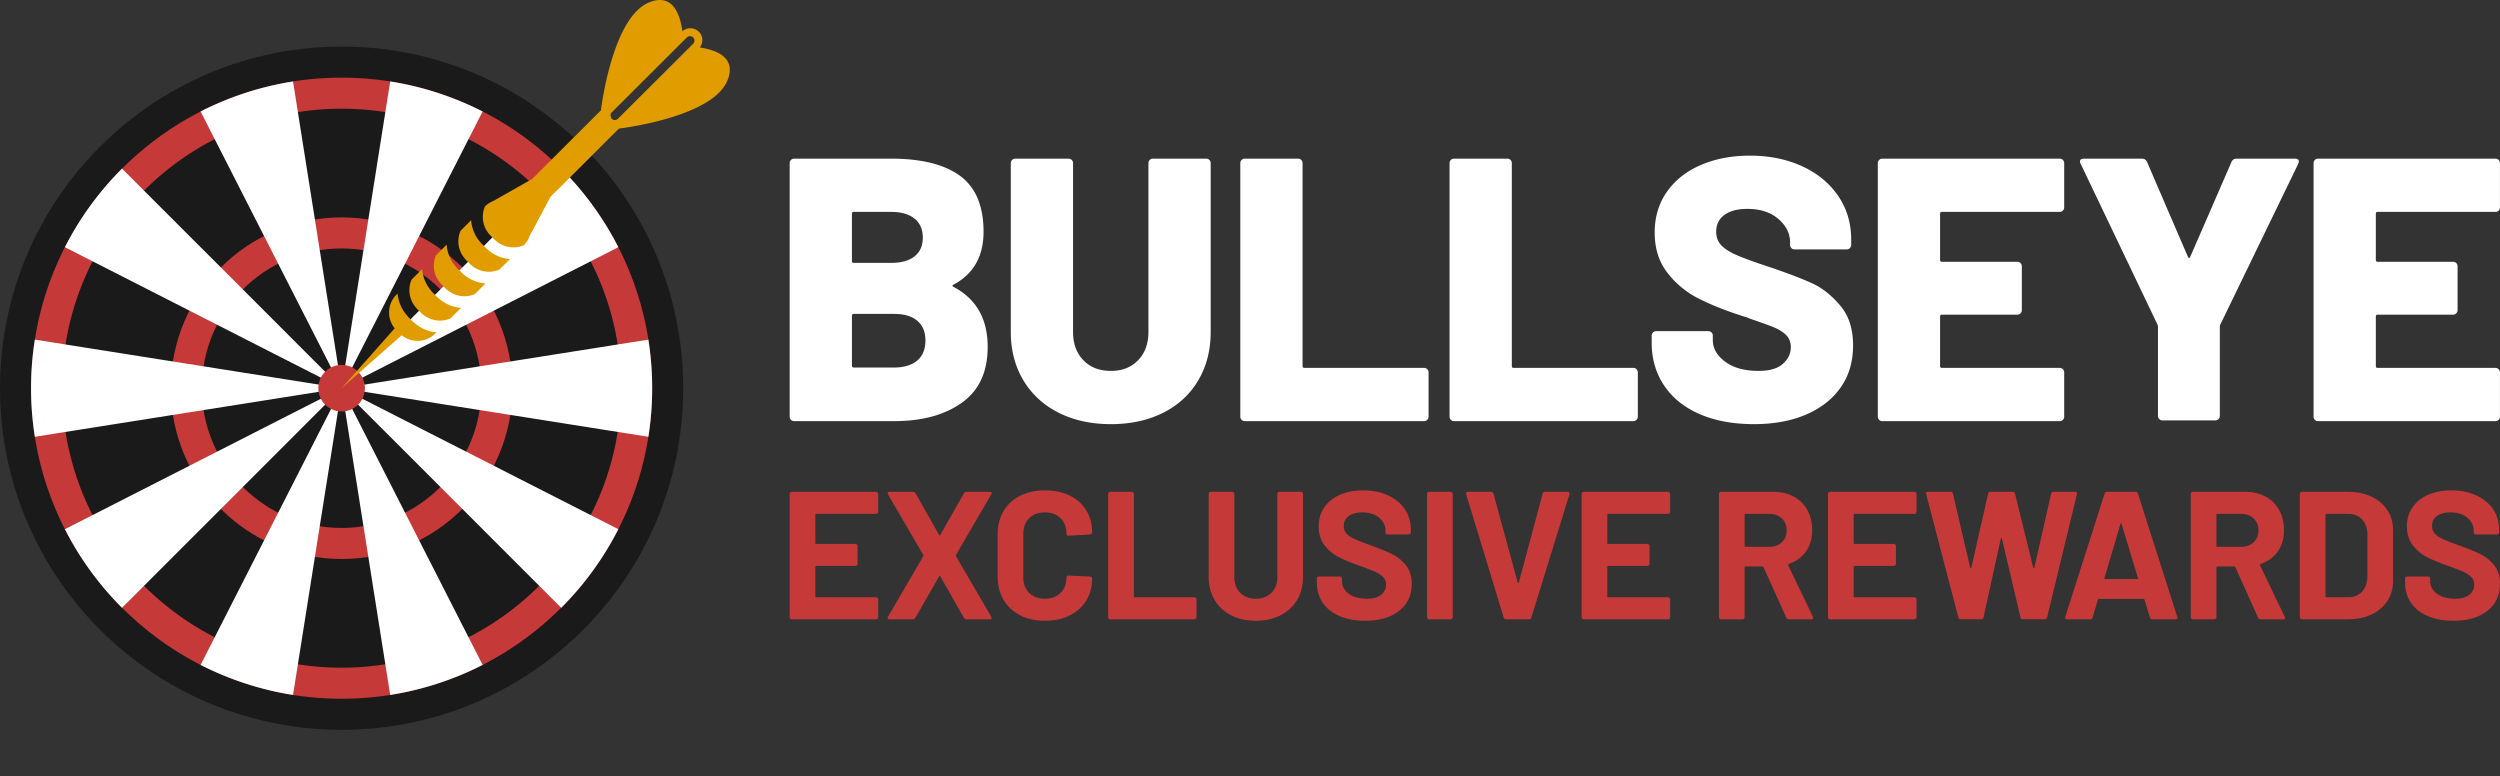 <svg xmlns="http://www.w3.org/2000/svg" fill-rule="evenodd" width="322" height="100" viewBox="0 0 322 100">
  <rect x="0" y="0" width="322" height="100" fill="#333333" stroke="none"/>
  <circle id="Mask" cx="44" cy="50" r="44" fill="#1a1a1a"/>
  <clipPath id="board">
    <circle cx="44" cy="50" r="44"/>
  </clipPath>
  <g clip-path="url(#board)">
    <path fill="#c63939" d="M44 10c22.077 0 40 17.923 40 40S66.077 90 44 90 4 72.077 4 50s17.923-40 40-40zm0 4c19.869 0 36 16.131 36 36S63.869 86 44 86 8 69.869 8 50s16.131-36 36-36z"/>
    <path fill="#c63939" d="M44 28c-12.142 0-22 9.858-22 22s9.858 22 22 22 22-9.858 22-22-9.858-22-22-22zm0 4c9.934 0 18 8.066 18 18s-8.066 18-18 18-18-8.066-18-18 8.066-18 18-18z"/>
    <path fill="#fff" d="M44 50L25.84 85.64a39.973 39.973 0 0011.903 3.868L44 50l6.257 39.508A39.973 39.973 0 0062.16 85.64L44 50l28.284 28.284A39.896 39.896 0 0079.64 68.16L44 50l39.508 6.257a40.09 40.09 0 000-12.514L44 50zm0 0L8.36 68.16a40.013 40.013 0 007.356 10.124L44 50 4.492 43.743a40.09 40.09 0 000 12.514L44 50zM15.716 21.716A39.896 39.896 0 008.36 31.84L44 50 15.716 21.716zM44 50l35.64-18.16a40.013 40.013 0 00-7.356-10.124L44 50l18.16-35.64a39.973 39.973 0 00-11.903-3.868L44 50l-6.257-39.508A39.973 39.973 0 0025.84 14.36L44 50z"/>
    <circle cx="44" cy="50" r="3" fill="#c63939"/>
  </g>
  <path fill="#e19c00" fill-rule="nonzero" d="M53.143 41.4l-.518-.523c-.102-.098-.172-.212-.263-.315a4.92 4.92 0 01-1.151-2.756l-.154.155a3.236 3.236 0 00-.223 4.326L44 50l7.734-6.816c1.278 1.023 3.145.962 4.335-.222l.151-.154a4.942 4.942 0 01-2.757-1.145c-.104-.093-.221-.165-.32-.263zm3.155-3.15l-.521-.516c-.164-.165-.302-.353-.437-.536a4.855 4.855 0 01-.971-2.534l-1.359 1.351a3.393 3.393 0 00.388 3.377c.101.134.2.271.323.397l.52.518c.12.124.258.219.393.32a3.425 3.425 0 003.379.394l1.362-1.361a4.905 4.905 0 01-2.541-.969c-.185-.14-.37-.276-.536-.441zm3.155-3.145l-.518-.516a4.92 4.92 0 01-.617-.753 4.926 4.926 0 01-.797-2.322l-1.361 1.358a3.4 3.4 0 00.229 3.14c.138.222.291.433.484.627l.521.518c.192.188.406.345.63.484.536.33 1.145.516 1.788.516h.003a3.41 3.41 0 001.346-.278l1.371-1.367a4.958 4.958 0 01-2.324-.794 5.116 5.116 0 01-.755-.613zm2.634-3.666a4.919 4.919 0 01-1.411-3.07l-1.359 1.353a3.404 3.404 0 00.331 3.302c.109.163.237.325.383.47l.518.513c.14.144.297.26.455.373a3.432 3.432 0 003.32.343l1.358-1.356a4.922 4.922 0 01-3.074-1.41l-.521-.518zM90.14 6.119c.458-.614.432-1.472-.125-2.029a1.56 1.56 0 00-2.124-.067c-.289-2.145-1.237-5.006-4.345-3.689-4.754 2.011-6.144 13.874-6.144 13.874l-8.809 8.791.01.013-5.05 2.866a3.296 3.296 0 00-1.088.709 3.404 3.404 0 00.718 3.756l.521.521a3.44 3.44 0 003.764.722c.336-.34.578-.74.734-1.163l2.715-5.101.008.007 8.614-8.592c.019-.018.047-.023.063-.041l.143-.142h.008s11.897-1.384 13.914-6.125c1.281-3.016-1.4-3.996-3.527-4.31zm-10.549 9.175a.57.57 0 01-.804.005c-.003-.003-.005-.003-.005-.005-.05-.047-.042-.111-.073-.165-.102-.212-.107-.467.073-.645l9.221-9.198.458-.459a.584.584 0 01.815 0 .578.578 0 010 .81l-.357.358-9.328 9.299z"/>
  <path fill="#fff" d="M143.087 54.63c-2.543 0-4.789-.491-6.738-1.473-1.948-.982-3.461-2.375-4.54-4.178-1.079-1.803-1.618-3.88-1.618-6.231V21.013a.56.56 0 01.169-.411.56.56 0 01.411-.169h6.858a.56.56 0 01.411.169.56.56 0 01.169.411v21.735c0 1.514.443 2.729 1.328 3.647.886.918 2.069 1.377 3.55 1.377 1.45 0 2.617-.459 3.502-1.377.886-.918 1.329-2.133 1.329-3.647V21.013a.56.56 0 01.169-.411.555.555 0 01.41-.169h6.859a.56.56 0 01.411.169c.112.113.169.25.169.411v21.735c0 2.351-.532 4.428-1.594 6.231-1.063 1.803-2.568 3.196-4.516 4.178-1.949.982-4.195 1.473-6.739 1.473zm82.837 0c-2.673 0-4.999-.426-6.979-1.28-1.981-.853-3.51-2.077-4.589-3.671-1.079-1.593-1.618-3.437-1.618-5.53v-.918c0-.161.056-.298.169-.41a.557.557 0 01.41-.169h6.714a.56.56 0 01.411.169.555.555 0 01.169.41v.58c0 1.063.531 1.988 1.594 2.777 1.063.789 2.495 1.184 4.299 1.184 1.417 0 2.463-.306 3.139-.918.677-.612 1.015-1.32 1.015-2.125 0-.644-.202-1.168-.604-1.57-.403-.403-.942-.741-1.618-1.015-.676-.273-1.723-.652-3.14-1.135a2.843 2.843 0 00-.579-.217 4.114 4.114 0 01-.532-.169c-2.093-.676-3.912-1.409-5.458-2.198a11.765 11.765 0 01-3.96-3.284c-1.095-1.401-1.643-3.132-1.643-5.193 0-1.996.524-3.743 1.57-5.24 1.047-1.498 2.504-2.649 4.371-3.454 1.868-.805 3.977-1.207 6.328-1.207 2.479 0 4.709.45 6.69 1.352 1.98.902 3.534 2.174 4.661 3.816 1.127 1.642 1.69 3.526 1.69 5.651v.676a.56.56 0 01-.169.411.558.558 0 01-.411.169h-6.713a.56.56 0 01-.411-.169.56.56 0 01-.169-.411v-.338c0-1.127-.499-2.125-1.497-2.994-.999-.87-2.335-1.305-4.009-1.305-1.256 0-2.238.258-2.947.773-.708.515-1.062 1.24-1.062 2.174 0 .708.225 1.296.676 1.763.451.467 1.151.901 2.101 1.304.95.402 2.407.926 4.371 1.57 2.254.773 4.009 1.449 5.265 2.028 1.256.58 2.439 1.522 3.55 2.826 1.111 1.304 1.667 3.019 1.667 5.144 0 2.093-.532 3.896-1.594 5.41-1.063 1.513-2.552 2.681-4.468 3.502-1.916.821-4.146 1.231-6.69 1.231zM122.818 36.662c-.194.097-.194.193 0 .29 2.93 1.546 4.395 4.122 4.395 7.728 0 3.22-1.111 5.619-3.333 7.197-2.222 1.578-5.136 2.367-8.742 2.367H102.29a.56.56 0 01-.411-.169.56.56 0 01-.169-.411V21.013a.56.56 0 01.169-.411.56.56 0 01.411-.169h12.461c3.929 0 6.899.741 8.912 2.222 2.012 1.481 3.019 3.88 3.019 7.197 0 3.156-1.288 5.426-3.864 6.81zm143.051-9.95a.56.56 0 01-.169.411.557.557 0 01-.41.169h-15.167c-.161 0-.241.08-.241.241v5.941c0 .161.08.242.241.242h9.709c.161 0 .297.056.41.169a.56.56 0 01.169.411v5.651a.555.555 0 01-.169.41.557.557 0 01-.41.169h-9.709c-.161 0-.241.081-.241.242v6.376c0 .161.08.241.241.241h15.167a.56.56 0 01.41.169.56.56 0 01.169.411v5.699a.56.56 0 01-.169.411.557.557 0 01-.41.169h-22.847a.555.555 0 01-.41-.169.56.56 0 01-.169-.411V21.013a.56.56 0 01.169-.411.555.555 0 01.41-.169h22.847c.161 0 .297.056.41.169a.56.56 0 01.169.411v5.699zm56.126 0a.56.56 0 01-.169.411.56.56 0 01-.411.169h-15.166c-.161 0-.242.08-.242.241v5.941c0 .161.081.242.242.242h9.708a.56.56 0 01.411.169.56.56 0 01.169.411v5.651a.555.555 0 01-.169.41.56.56 0 01-.411.169h-9.708c-.161 0-.242.081-.242.242v6.376c0 .161.081.241.242.241h15.166c.161 0 .298.057.411.169a.56.56 0 01.169.411v5.699a.56.56 0 01-.169.411.56.56 0 01-.411.169h-22.846a.56.56 0 01-.411-.169.563.563 0 01-.169-.411V21.013c0-.161.057-.298.169-.411a.56.56 0 01.411-.169h22.846a.56.56 0 01.411.169.56.56 0 01.169.411v5.699zM160.331 54.244a.56.56 0 01-.411-.169.563.563 0 01-.169-.411V21.013c0-.161.057-.298.169-.411a.56.56 0 01.411-.169h6.859c.161 0 .298.056.41.169a.56.56 0 01.169.411v26.131c0 .161.081.241.242.241h15.408c.161 0 .298.057.411.169.112.113.169.25.169.411v5.699a.563.563 0 01-.169.411.56.56 0 01-.411.169h-23.088zm26.952 0a.555.555 0 01-.41-.169.56.56 0 01-.17-.411V21.013a.56.56 0 01.17-.411.555.555 0 01.41-.169h6.859c.161 0 .298.056.41.169a.56.56 0 01.17.411v26.131c0 .161.08.241.241.241h15.408c.161 0 .298.057.411.169.112.113.169.25.169.411v5.699a.563.563 0 01-.169.411.56.56 0 01-.411.169h-23.088zm91.241-.097a.555.555 0 01-.41-.169.555.555 0 01-.169-.41V42.12a.671.671 0 00-.049-.289l-9.902-20.722c-.064-.129-.096-.225-.096-.29 0-.257.177-.386.531-.386h7.439c.322 0 .547.145.676.435l5.265 12.22c.096.193.193.193.289 0l5.314-12.22c.128-.29.354-.435.676-.435h7.486c.226 0 .379.056.459.169.081.113.073.282-.024.507l-10.046 20.722a.657.657 0 00-.049.289v11.448a.555.555 0 01-.169.41.557.557 0 01-.41.169h-6.811zm-163.386-6.81c1.288 0 2.286-.298 2.994-.894.709-.595 1.063-1.457 1.063-2.584 0-1.095-.346-1.94-1.038-2.536-.693-.595-1.699-.893-3.019-.893h-5.168c-.161 0-.242.08-.242.241v6.424c0 .161.081.242.242.242h5.168zm-5.168-20.045c-.161 0-.242.08-.242.241v6.086c0 .161.081.242.242.242h4.781c1.321 0 2.335-.282 3.043-.845.709-.564 1.063-1.361 1.063-2.391 0-1.063-.354-1.884-1.063-2.464-.708-.579-1.722-.869-3.043-.869h-4.781z"/>
  <path fill="#c63939" fill-rule="nonzero" d="M315.991 79.953c-1.251 0-2.346-.199-3.284-.598-.938-.398-1.661-.969-2.17-1.712-.508-.743-.762-1.607-.762-2.592v-.516c0-.078.028-.144.082-.199a.27.27 0 01.2-.082h2.673a.27.27 0 01.2.082.27.27 0 01.082.199v.352c0 .626.289 1.153.868 1.583.578.43 1.36.645 2.345.645.829 0 1.447-.176 1.853-.527.407-.352.61-.786.61-1.302 0-.375-.125-.692-.375-.95-.251-.258-.591-.485-1.021-.68-.43-.196-1.114-.465-2.052-.809-1.048-.36-1.935-.727-2.662-1.103a5.336 5.336 0 01-1.829-1.536c-.493-.649-.739-1.45-.739-2.404 0-.938.242-1.759.727-2.463.485-.703 1.157-1.243 2.017-1.618.86-.375 1.853-.563 2.979-.563 1.188 0 2.247.211 3.178.633.93.422 1.657 1.013 2.181 1.771s.786 1.638.786 2.639v.351a.275.275 0 01-.082.2.272.272 0 01-.2.082h-2.697a.269.269 0 01-.199-.082.27.27 0 01-.082-.2v-.187c0-.657-.27-1.216-.81-1.677-.539-.461-1.278-.692-2.216-.692-.735 0-1.31.156-1.724.469-.414.313-.622.743-.622 1.29 0 .391.122.719.364.985s.602.504 1.079.715c.477.212 1.216.497 2.216.857 1.111.406 1.982.766 2.616 1.078.633.313 1.204.778 1.712 1.396.508.618.762 1.419.762 2.404 0 1.47-.539 2.631-1.618 3.483-1.079.852-2.541 1.278-4.386 1.278zm-154.237 0c-1.204 0-2.264-.234-3.178-.703a5.177 5.177 0 01-2.135-1.982c-.508-.852-.762-1.834-.762-2.944V63.629c0-.078.027-.145.082-.199a.27.27 0 01.199-.082h2.745a.27.27 0 01.199.082.269.269 0 01.082.199v10.719c0 .828.254 1.497.762 2.005.508.508 1.177.762 2.006.762.828 0 1.497-.254 2.005-.762.508-.508.762-1.177.762-2.005V63.629c0-.078.028-.145.082-.199a.272.272 0 01.2-.082h2.744c.078 0 .145.027.199.082a.269.269 0 01.082.199v10.695c0 1.11-.254 2.092-.762 2.944a5.18 5.18 0 01-2.134 1.982c-.915.469-1.974.703-3.178.703zm14.072 0c-1.251 0-2.345-.199-3.283-.598-.938-.398-1.662-.969-2.17-1.712s-.762-1.607-.762-2.592v-.516a.27.27 0 01.082-.199.27.27 0 01.199-.082h2.674c.078 0 .145.027.2.082a.274.274 0 01.082.199v.352c0 .626.289 1.153.867 1.583.579.43 1.361.645 2.346.645.829 0 1.446-.176 1.853-.527.406-.352.61-.786.61-1.302a1.31 1.31 0 00-.376-.95c-.25-.258-.59-.485-1.02-.68-.43-.196-1.114-.465-2.052-.809-1.048-.36-1.935-.727-2.662-1.103a5.348 5.348 0 01-1.83-1.536c-.492-.649-.739-1.45-.739-2.404 0-.938.243-1.759.728-2.463.484-.703 1.157-1.243 2.017-1.618.86-.375 1.853-.563 2.978-.563 1.189 0 2.248.211 3.178.633.931.422 1.658 1.013 2.182 1.771s.785 1.638.785 2.639v.351a.27.27 0 01-.082.2.269.269 0 01-.199.082h-2.697a.272.272 0 01-.2-.082.275.275 0 01-.082-.2v-.187c0-.657-.269-1.216-.809-1.677-.539-.461-1.278-.692-2.216-.692-.735 0-1.31.156-1.724.469-.415.313-.622.743-.622 1.29 0 .391.121.719.364.985.242.266.602.504 1.079.715.477.212 1.215.497 2.216.857 1.11.406 1.982.766 2.615 1.078.634.313 1.204.778 1.712 1.396.509.618.763 1.419.763 2.404 0 1.47-.54 2.631-1.619 3.483-1.079.852-2.541 1.278-4.386 1.278zm-41.233 0c-1.219 0-2.29-.238-3.213-.715s-1.634-1.145-2.134-2.005c-.501-.86-.751-1.853-.751-2.979v-5.418c0-1.126.25-2.119.751-2.979.5-.86 1.211-1.524 2.134-1.993.923-.47 1.994-.704 3.213-.704 1.204 0 2.264.223 3.178.668.915.446 1.627 1.079 2.135 1.9.508.821.762 1.771.762 2.85 0 .141-.094.227-.281.258l-2.745.164h-.047c-.156 0-.234-.086-.234-.258 0-.829-.254-1.493-.762-1.994-.509-.5-1.177-.75-2.006-.75-.844 0-1.52.25-2.029.75-.508.501-.762 1.165-.762 1.994v5.653c0 .813.254 1.469.762 1.97.509.5 1.185.75 2.029.75.829 0 1.497-.25 2.006-.75.508-.501.762-1.157.762-1.97 0-.172.094-.258.281-.258l2.745.117c.078 0 .144.023.199.07a.21.21 0 01.082.164c0 1.079-.254 2.033-.762 2.862-.508.829-1.22 1.47-2.135 1.923-.914.454-1.974.68-3.178.68zm117.977-.187c-.172 0-.282-.078-.329-.235l-4.151-15.879-.024-.093c0-.141.086-.211.258-.211h2.909c.156 0 .258.078.305.234l2.228 9.546c.015.063.039.094.07.094.031 0 .055-.031.07-.094l2.158-9.522c.047-.172.149-.258.305-.258h2.838c.172 0 .282.078.329.234l2.345 9.546c.016.047.039.074.07.082.032.008.055-.019.071-.082l2.158-9.522c.046-.172.148-.258.304-.258h2.768c.219 0 .305.101.258.304l-3.846 15.879c-.047.157-.157.235-.329.235h-2.791c-.156 0-.258-.078-.305-.235l-2.392-10.156c-.016-.062-.039-.093-.071-.093-.031 0-.054.031-.07.093l-2.228 10.133c-.031.172-.133.258-.305.258h-2.603zm24.65 0c-.156 0-.258-.078-.305-.235l-.703-2.298c-.032-.063-.071-.094-.118-.094h-5.769c-.047 0-.086.031-.118.094l-.68 2.298c-.047.157-.148.235-.305.235h-2.978c-.094 0-.165-.028-.212-.082-.046-.055-.054-.137-.023-.247l5.066-15.855c.047-.156.149-.234.305-.234h3.682c.157 0 .258.078.305.234l5.067 15.855a.276.276 0 01.023.118c0 .14-.086.211-.258.211h-2.979zm-83.24 0c-.156 0-.258-.078-.305-.235l-4.831-15.855-.024-.094c0-.156.086-.234.258-.234h2.955c.172 0 .282.078.329.234l3.119 11.446c.016.047.039.07.071.07.031 0 .054-.023.07-.07l3.073-11.446c.046-.156.156-.234.328-.234h2.885c.094 0 .164.031.211.093.047.063.055.141.023.235l-4.902 15.855c-.047.157-.148.235-.305.235h-2.955zm-79.393 0c-.11 0-.188-.032-.235-.094-.047-.063-.039-.141.023-.235l4.551-7.81a.119.119 0 000-.141l-4.551-7.81-.046-.141c0-.125.086-.187.258-.187h2.978c.157 0 .274.062.352.187l3.049 5.371c.047.094.094.094.141 0l3.049-5.371a.387.387 0 01.352-.187h2.955c.11 0 .188.031.235.093.047.063.039.141-.024.235l-4.55 7.81a.213.213 0 000 .141l4.55 7.81.047.141c0 .125-.086.188-.258.188h-2.955a.387.387 0 01-.352-.188l-3.049-5.348c-.047-.093-.094-.093-.141 0l-3.072 5.348a.39.39 0 01-.352.188h-2.955zm115.818 0a.332.332 0 01-.328-.211l-2.932-6.497c-.031-.063-.078-.094-.141-.094h-2.181c-.078 0-.117.039-.117.117v6.403a.273.273 0 01-.083.2.272.272 0 01-.199.082h-2.744a.272.272 0 01-.199-.082.273.273 0 01-.083-.2V63.629a.27.27 0 01.083-.199.269.269 0 01.199-.082h6.708c1.001 0 1.88.203 2.639.609a4.282 4.282 0 011.759 1.736c.414.751.621 1.618.621 2.603 0 1.064-.266 1.975-.797 2.733-.532.758-1.275 1.294-2.228 1.607-.079.031-.102.086-.071.164l3.19 6.637a.37.37 0 01.047.141c0 .125-.086.188-.258.188h-2.885zM113.109 65.904a.269.269 0 01-.082.199.272.272 0 01-.2.083h-7.693c-.078 0-.117.039-.117.117v3.635c0 .078.039.118.117.118h5.043c.078 0 .145.027.199.082a.27.27 0 01.083.199v2.275a.27.27 0 01-.083.199.27.27 0 01-.199.083h-5.043c-.078 0-.117.039-.117.117v3.799c0 .079.039.118.117.118h7.693a.27.27 0 01.2.082.27.27 0 01.082.199v2.275a.272.272 0 01-.082.2.275.275 0 01-.2.082h-10.836a.274.274 0 01-.199-.082.272.272 0 01-.082-.2V63.629c0-.078.027-.145.082-.199a.27.27 0 01.199-.082h10.836a.27.27 0 01.2.082.269.269 0 01.082.199v2.275zm70.973 13.862a.274.274 0 01-.199-.082.272.272 0 01-.082-.2V63.629c0-.078.027-.145.082-.199a.27.27 0 01.199-.082h2.745a.27.27 0 01.199.082.269.269 0 01.082.199v15.855a.272.272 0 01-.082.2.274.274 0 01-.199.082h-2.745zm-41.069 0a.274.274 0 01-.199-.082.272.272 0 01-.082-.2V63.629c0-.078.027-.145.082-.199a.27.27 0 01.199-.082h2.745a.27.27 0 01.199.082.269.269 0 01.082.199V76.81c0 .079.039.118.117.118h7.67c.078 0 .145.027.199.082a.27.27 0 01.082.199v2.275a.272.272 0 01-.082.2.272.272 0 01-.199.082h-10.813zm72.1-13.862a.272.272 0 01-.082.199.273.273 0 01-.2.083h-7.693c-.078 0-.117.039-.117.117v3.635c0 .078.039.118.117.118h5.043c.078 0 .145.027.199.082a.269.269 0 01.082.199v2.275a.269.269 0 01-.082.199.27.27 0 01-.199.083h-5.043c-.078 0-.117.039-.117.117v3.799c0 .079.039.118.117.118h7.693c.078 0 .145.027.2.082a.274.274 0 01.082.199v2.275a.276.276 0 01-.082.2.276.276 0 01-.2.082h-10.836a.274.274 0 01-.199-.082.272.272 0 01-.082-.2V63.629c0-.078.027-.145.082-.199a.27.27 0 01.199-.082h10.836c.078 0 .145.027.2.082a.272.272 0 01.082.199v2.275zm31.734 0a.272.272 0 01-.082.199.273.273 0 01-.2.083h-7.693c-.078 0-.117.039-.117.117v3.635c0 .078.039.118.117.118h5.043a.27.27 0 01.199.082.269.269 0 01.082.199v2.275a.269.269 0 01-.082.199.271.271 0 01-.199.083h-5.043c-.078 0-.117.039-.117.117v3.799c0 .079.039.118.117.118h7.693c.078 0 .145.027.2.082a.274.274 0 01.082.199v2.275a.276.276 0 01-.082.2.276.276 0 01-.2.082h-10.836a.274.274 0 01-.199-.082.272.272 0 01-.082-.2V63.629c0-.078.027-.145.082-.199a.27.27 0 01.199-.082h10.836c.078 0 .145.027.2.082a.272.272 0 01.082.199v2.275zM296.5 79.766a.272.272 0 01-.199-.082.273.273 0 01-.083-.2V63.629a.27.27 0 01.083-.199.269.269 0 01.199-.082h5.864c1.172 0 2.2.207 3.084.621.883.414 1.567.997 2.052 1.747.485.751.727 1.619.727 2.604v6.473c0 .985-.242 1.853-.727 2.604-.485.75-1.169 1.333-2.052 1.747-.884.415-1.912.622-3.084.622H296.5zm-5.324 0a.334.334 0 01-.329-.211l-2.931-6.497c-.032-.063-.079-.094-.141-.094h-2.181c-.079 0-.118.039-.118.117v6.403a.272.272 0 01-.082.2.274.274 0 01-.199.082h-2.744a.275.275 0 01-.2-.082.276.276 0 01-.082-.2V63.629c0-.078.028-.145.082-.199a.27.27 0 01.2-.082h6.708c1 0 1.88.203 2.638.609a4.27 4.27 0 011.759 1.736c.415.751.622 1.618.622 2.603 0 1.064-.266 1.975-.798 2.733-.531.758-1.274 1.294-2.228 1.607-.078.031-.101.086-.07.164l3.19 6.637a.37.37 0 01.047.141c0 .125-.086.188-.258.188h-2.885zm8.35-2.956c0 .079.039.118.117.118h2.838c.719 0 1.302-.243 1.747-.727.446-.485.676-1.134.692-1.947v-5.395c0-.813-.223-1.462-.668-1.946-.446-.485-1.044-.727-1.795-.727h-2.814c-.078 0-.117.039-.117.117V76.81zm-28.474-2.368c-.016.093.015.14.094.14h4.128c.093 0 .125-.047.093-.14l-2.111-6.966c-.015-.063-.039-.09-.07-.083-.031.008-.055.036-.07.083l-2.064 6.966zm14.542-8.256c-.079 0-.118.039-.118.117v4.011c0 .078.039.117.118.117h3.072c.657 0 1.192-.196 1.607-.587.414-.39.621-.899.621-1.524 0-.626-.207-1.138-.621-1.536-.415-.399-.95-.598-1.607-.598h-3.072zm-60.771 0c-.078 0-.117.039-.117.117v4.011c0 .078.039.117.117.117h3.072c.657 0 1.193-.196 1.607-.587.414-.39.622-.899.622-1.524 0-.626-.208-1.138-.622-1.536-.414-.399-.95-.598-1.607-.598h-3.072z"/>
</svg>
